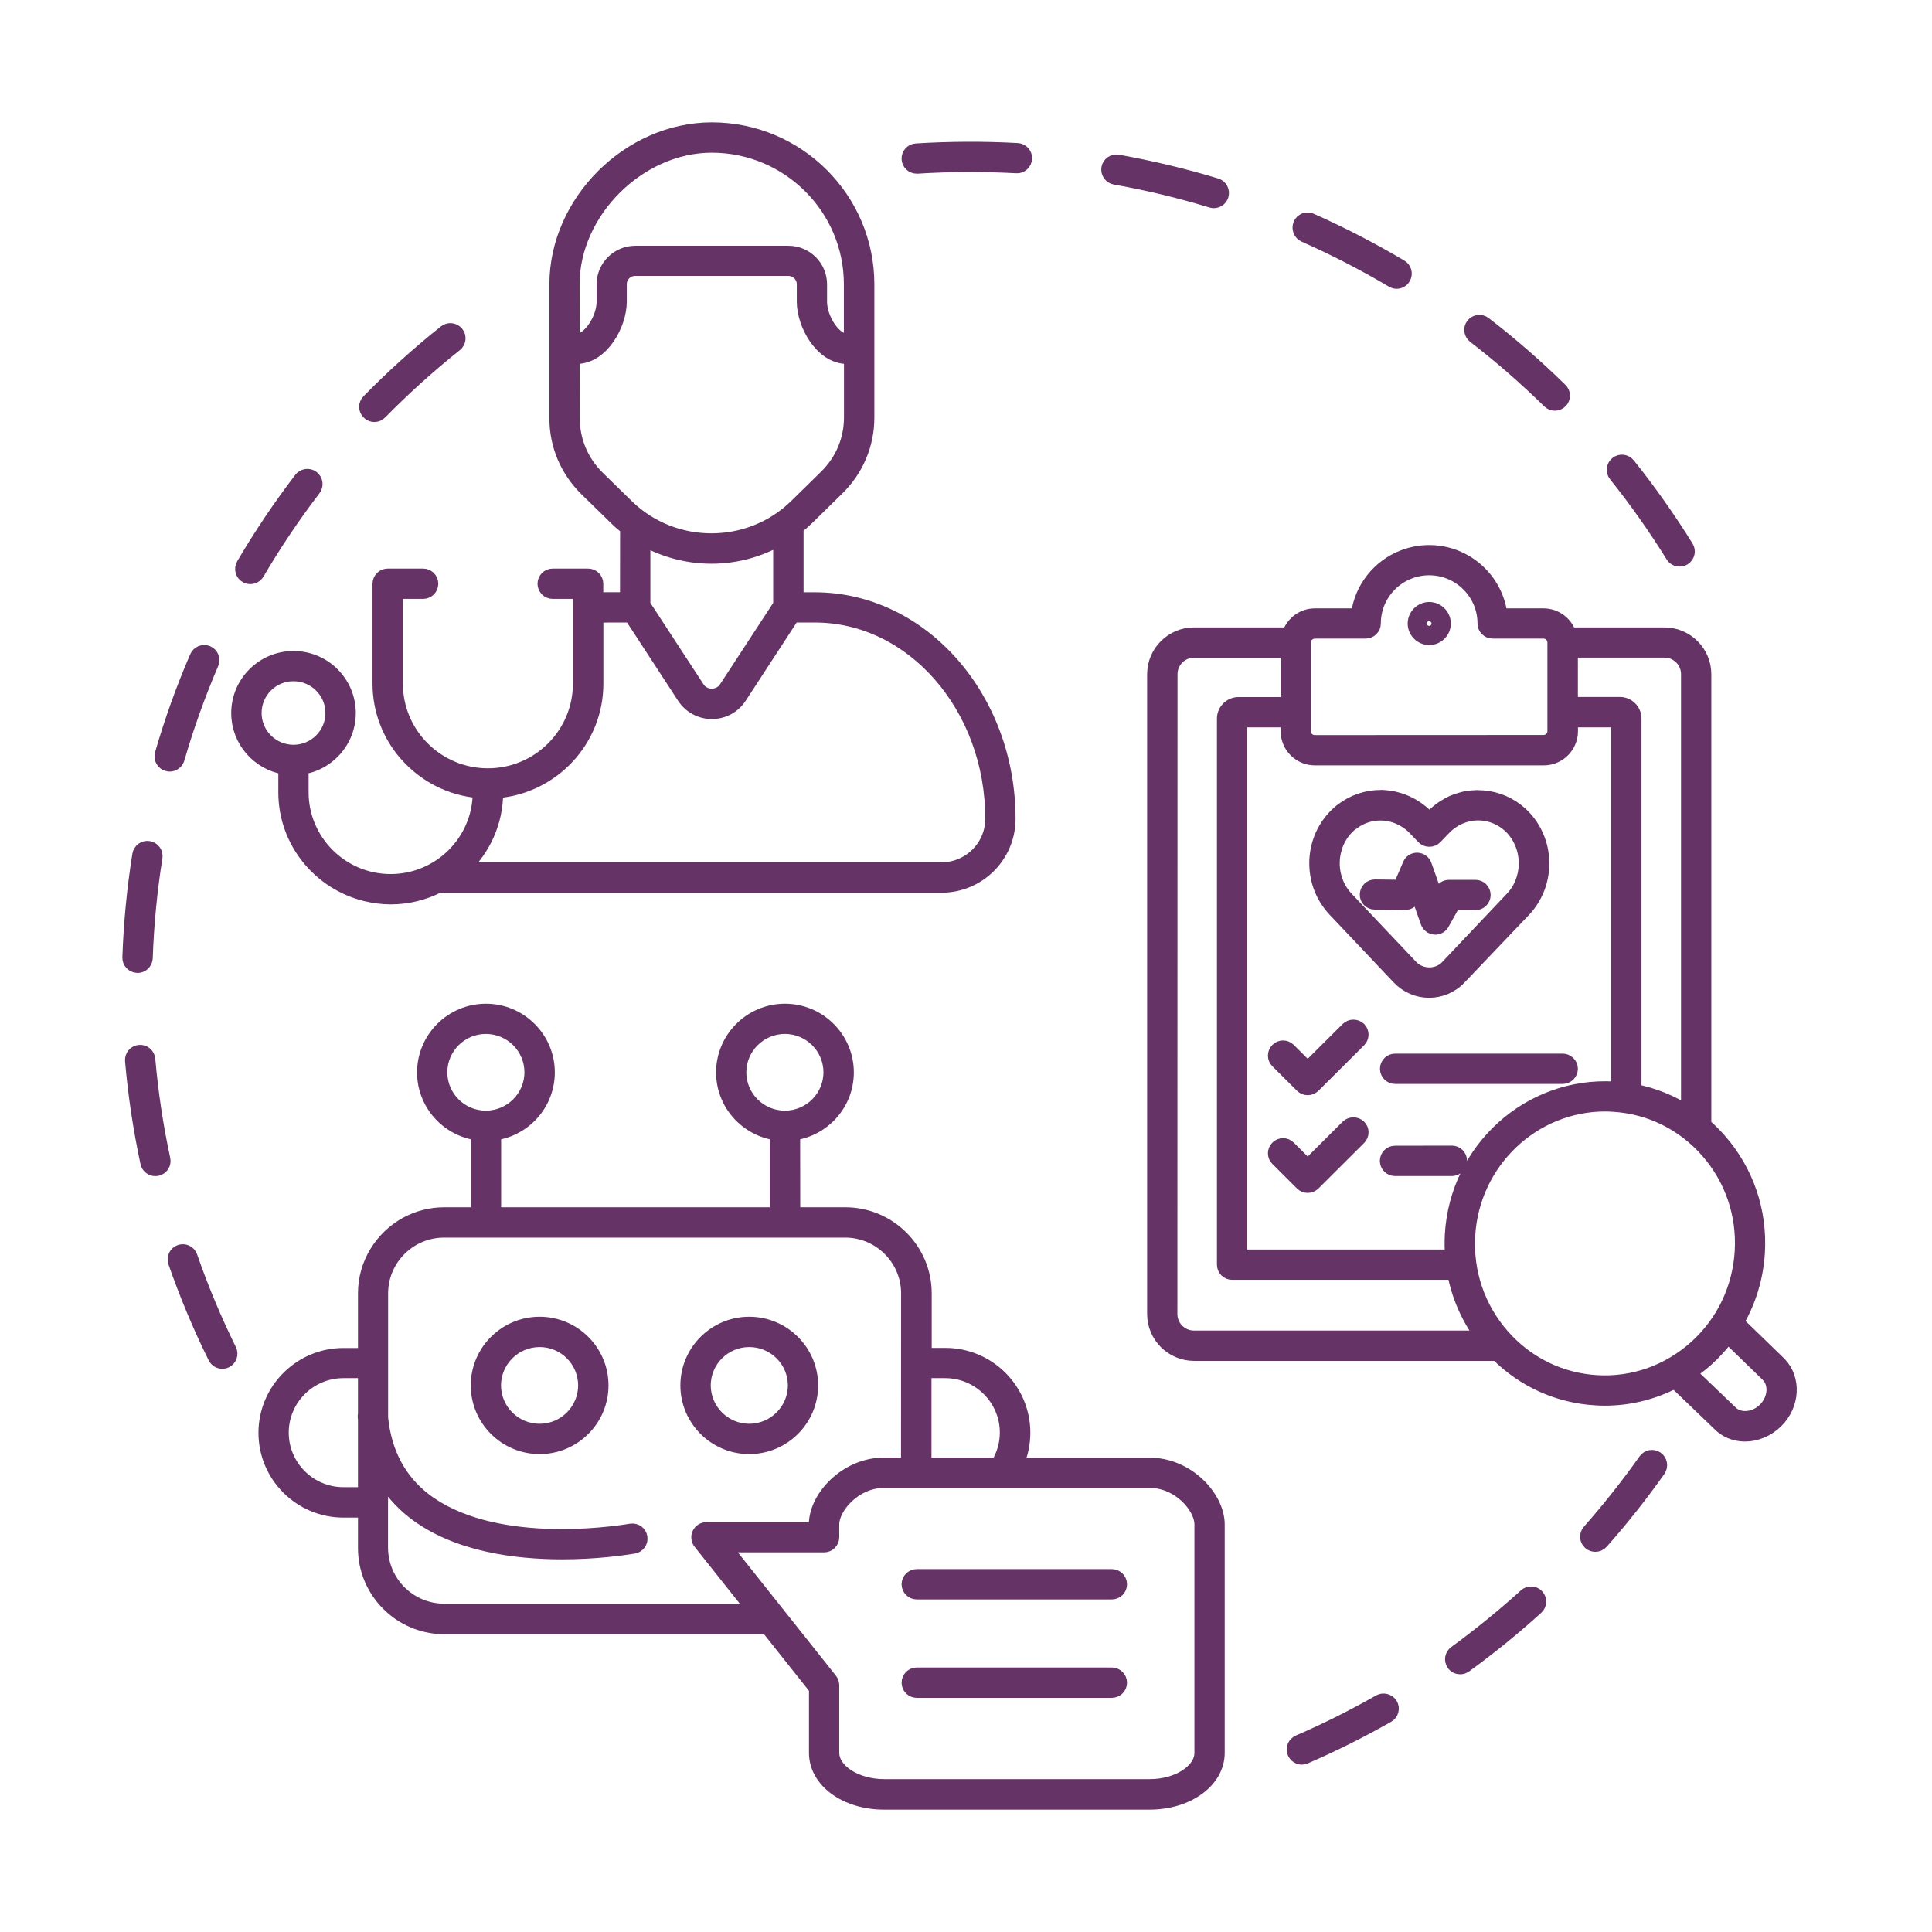 <svg width="150" height="150" viewBox="0 0 150 150" fill="none" xmlns="http://www.w3.org/2000/svg">
<mask id="path-1-outside-1_254_932" maskUnits="userSpaceOnUse" x="9" y="9" width="131" height="132" fill="black">
<rect fill="white" x="9" y="9" width="131" height="132"/>
<path d="M13.176 59.405C13.115 59.405 13.046 59.397 12.985 59.374C12.627 59.275 12.42 58.895 12.52 58.537C13.26 55.981 14.169 53.439 15.23 50.989C15.375 50.647 15.779 50.487 16.123 50.632C16.466 50.776 16.627 51.179 16.482 51.514C15.451 53.919 14.558 56.399 13.833 58.91C13.741 59.215 13.466 59.405 13.176 59.405ZM10.68 75.041C11.039 75.041 11.344 74.752 11.359 74.387C11.451 71.769 11.703 69.144 12.115 66.572C12.176 66.2 11.917 65.857 11.55 65.796C11.176 65.735 10.833 65.994 10.772 66.359C10.352 68.984 10.092 71.67 10.001 74.334C9.985 74.707 10.275 75.018 10.657 75.034C10.665 75.041 10.672 75.041 10.68 75.041ZM14.833 97.557C14.711 97.199 14.321 97.017 13.97 97.138C13.619 97.26 13.428 97.648 13.55 97.998C14.428 100.517 15.466 103.005 16.65 105.394C16.764 105.63 17.008 105.775 17.26 105.775C17.36 105.775 17.466 105.752 17.558 105.706C17.894 105.539 18.031 105.136 17.863 104.801C16.711 102.465 15.688 100.022 14.833 97.557ZM11.558 82.24C11.527 81.867 11.191 81.593 10.825 81.624C10.451 81.654 10.176 81.981 10.207 82.354C10.436 85.01 10.84 87.68 11.398 90.283C11.466 90.602 11.749 90.815 12.062 90.815C12.107 90.815 12.153 90.808 12.207 90.8C12.573 90.724 12.81 90.359 12.726 89.993C12.176 87.452 11.787 84.842 11.558 82.24ZM29.07 32.265C29.245 32.265 29.421 32.196 29.551 32.059C31.383 30.195 33.345 28.422 35.391 26.794C35.681 26.558 35.734 26.139 35.498 25.843C35.261 25.553 34.841 25.5 34.544 25.736C32.459 27.395 30.452 29.206 28.581 31.116C28.314 31.382 28.322 31.816 28.589 32.067C28.726 32.204 28.894 32.265 29.07 32.265ZM19.092 44.759C19.199 44.819 19.314 44.85 19.436 44.85C19.672 44.85 19.894 44.728 20.024 44.515C21.344 42.263 22.818 40.072 24.406 37.994C24.635 37.697 24.573 37.271 24.276 37.043C23.978 36.815 23.551 36.876 23.322 37.172C21.703 39.288 20.192 41.532 18.848 43.83C18.657 44.165 18.772 44.576 19.092 44.759ZM128.647 113.194C128.342 112.981 127.922 113.05 127.701 113.362C126.357 115.264 124.891 117.113 123.349 118.863C123.097 119.145 123.128 119.571 123.41 119.814C123.54 119.928 123.7 119.982 123.861 119.982C124.051 119.982 124.235 119.905 124.372 119.753C125.952 117.973 127.449 116.078 128.815 114.145C129.029 113.833 128.953 113.407 128.647 113.194ZM107.082 132.072C105.051 133.229 102.944 134.286 100.807 135.207C100.463 135.359 100.303 135.755 100.456 136.097C100.57 136.349 100.814 136.508 101.082 136.508C101.173 136.508 101.265 136.486 101.349 136.447C103.532 135.504 105.693 134.423 107.761 133.244C108.089 133.062 108.204 132.643 108.013 132.316C107.815 132.004 107.402 131.89 107.082 132.072ZM118.418 123.847C116.685 125.414 114.853 126.906 112.975 128.275C112.67 128.496 112.601 128.914 112.822 129.219C112.952 129.401 113.166 129.493 113.372 129.493C113.509 129.493 113.647 129.447 113.769 129.363C115.693 127.963 117.563 126.449 119.327 124.844C119.601 124.592 119.624 124.166 119.372 123.892C119.128 123.619 118.693 123.596 118.418 123.847ZM101.257 18.302C103.593 19.336 105.891 20.523 108.09 21.825C108.196 21.886 108.319 21.924 108.433 21.924C108.662 21.924 108.891 21.809 109.013 21.589C109.204 21.269 109.105 20.851 108.777 20.66C106.532 19.329 104.181 18.111 101.799 17.054C101.456 16.901 101.059 17.054 100.906 17.396C100.761 17.754 100.914 18.149 101.257 18.302ZM129.823 43.169C129.953 43.382 130.174 43.488 130.403 43.488C130.525 43.488 130.647 43.458 130.762 43.389C131.082 43.191 131.182 42.773 130.983 42.461C129.609 40.247 128.09 38.093 126.456 36.054C126.22 35.765 125.8 35.712 125.502 35.947C125.212 36.183 125.159 36.602 125.395 36.899C126.991 38.892 128.479 41 129.823 43.169ZM86.561 13.835C89.08 14.276 91.599 14.885 94.042 15.631C94.103 15.654 94.172 15.661 94.241 15.661C94.531 15.661 94.798 15.471 94.889 15.182C94.996 14.824 94.798 14.444 94.439 14.337C91.943 13.576 89.37 12.968 86.797 12.504C86.431 12.443 86.072 12.686 86.011 13.051C85.95 13.417 86.195 13.767 86.561 13.835ZM71.179 12.983H71.225C73.767 12.823 76.37 12.816 78.919 12.952C79.286 12.983 79.614 12.686 79.629 12.313C79.652 11.94 79.362 11.621 78.988 11.606C76.385 11.461 73.728 11.476 71.133 11.636C70.759 11.659 70.477 11.979 70.499 12.351C70.522 12.709 70.82 12.983 71.179 12.983ZM114.448 26.146C116.471 27.706 118.418 29.403 120.242 31.191C120.372 31.32 120.548 31.389 120.716 31.389C120.891 31.389 121.067 31.32 121.197 31.191C121.464 30.925 121.456 30.491 121.189 30.24C119.326 28.414 117.341 26.679 115.273 25.089C114.975 24.86 114.548 24.914 114.319 25.21C114.097 25.492 114.151 25.918 114.448 26.146ZM53.324 107.563C53.324 104.9 55.5 102.731 58.172 102.731C60.844 102.731 63.02 104.9 63.02 107.563C63.02 110.226 60.844 112.395 58.172 112.395C55.5 112.395 53.324 110.226 53.324 107.563ZM54.683 107.563C54.683 109.48 56.248 111.04 58.172 111.04C60.096 111.04 61.668 109.48 61.668 107.563C61.668 105.645 60.103 104.086 58.172 104.086C56.248 104.086 54.683 105.645 54.683 107.563ZM37.049 107.563C37.049 104.9 39.225 102.731 41.897 102.731C44.569 102.731 46.744 104.9 46.744 107.563C46.744 110.226 44.569 112.395 41.897 112.395C39.225 112.395 37.049 110.226 37.049 107.563ZM41.897 104.086C39.973 104.086 38.4 105.645 38.4 107.563C38.4 109.48 39.965 111.04 41.897 111.04C43.82 111.04 45.385 109.48 45.385 107.563C45.385 105.645 43.821 104.086 41.897 104.086ZM94.586 118.352V136.097C94.586 138.28 92.242 140 89.257 140H68.638C65.645 140 63.309 138.288 63.309 136.097V131.098L59.561 126.38H34.499C31.079 126.38 28.293 123.603 28.293 120.194V117.325H26.667C23.3 117.325 20.567 114.593 20.567 111.245C20.567 107.89 23.308 105.158 26.667 105.158H28.293V100.418C28.293 98.082 29.606 96.043 31.53 94.985C32.415 94.506 33.423 94.232 34.492 94.232H37.049V88.038C34.698 87.703 32.881 85.694 32.881 83.26C32.881 80.596 35.056 78.428 37.728 78.428C40.4 78.428 42.576 80.596 42.576 83.26C42.576 85.694 40.759 87.711 38.408 88.038V94.232H60.264V88.038C57.913 87.703 56.096 85.694 56.096 83.26C56.096 80.596 58.272 78.428 60.944 78.428C63.616 78.428 65.792 80.596 65.792 83.26C65.792 85.694 63.975 87.711 61.623 88.038L61.631 94.232H65.631C69.051 94.232 71.838 97.009 71.838 100.418V105.151H73.395C76.762 105.151 79.495 107.882 79.495 111.238C79.495 112.105 79.311 112.927 78.983 113.673H89.258C92.213 113.665 94.586 116.23 94.586 118.352ZM93.235 136.089V118.345C93.235 117.036 91.532 115.02 89.257 115.02H68.638C66.37 115.02 64.66 117.044 64.66 118.345V119.349C64.66 119.722 64.355 120.026 63.981 120.026H56.255L64.516 130.42C64.607 130.542 64.66 130.686 64.66 130.839V136.081C64.66 137.466 66.485 138.63 68.638 138.63H89.257C91.41 138.638 93.235 137.474 93.235 136.089ZM34.491 125.01H58.476L54.316 119.775C54.155 119.57 54.125 119.296 54.239 119.06C54.354 118.824 54.59 118.68 54.85 118.68H63.3V118.345C63.3 116.23 65.682 113.665 68.629 113.665H70.454L70.461 100.418C70.461 97.755 68.285 95.586 65.614 95.586H34.482C31.81 95.586 29.634 97.755 29.634 100.418V110.081C29.902 112.752 31.016 114.875 32.955 116.382C38.093 120.354 47.215 119.083 48.986 118.794C49.36 118.733 49.704 118.976 49.765 119.349C49.826 119.722 49.574 120.065 49.208 120.125C48.421 120.255 46.284 120.567 43.65 120.567C39.986 120.567 35.367 119.966 32.115 117.447C31.077 116.64 30.253 115.682 29.627 114.586V120.178C29.642 122.849 31.819 125.01 34.491 125.01ZM26.666 115.963H28.292V110.158C28.285 110.112 28.277 110.059 28.27 110.013C28.262 109.937 28.277 109.868 28.292 109.8V106.498H26.666C24.048 106.498 21.918 108.62 21.918 111.23C21.918 113.84 24.048 115.963 26.666 115.963ZM73.377 106.498H71.82V113.665H77.439C77.866 112.958 78.126 112.121 78.126 111.23C78.126 108.621 75.996 106.498 73.377 106.498ZM60.942 79.774C59.018 79.774 57.445 81.334 57.445 83.252C57.445 85.169 59.01 86.729 60.942 86.729C62.866 86.729 64.431 85.169 64.431 83.252C64.431 81.334 62.866 79.774 60.942 79.774ZM34.231 83.252C34.231 85.169 35.796 86.729 37.719 86.729C39.643 86.729 41.216 85.169 41.216 83.252C41.216 81.334 39.651 79.774 37.719 79.774C35.803 79.774 34.231 81.334 34.231 83.252ZM86.324 122.325H71.178C70.804 122.325 70.499 122.629 70.499 123.002C70.499 123.375 70.804 123.679 71.178 123.679H86.324C86.698 123.679 87.003 123.375 87.003 123.002C87.003 122.629 86.69 122.325 86.324 122.325ZM86.324 129.964H71.178C70.804 129.964 70.499 130.269 70.499 130.641C70.499 131.014 70.804 131.319 71.178 131.319H86.324C86.698 131.319 87.003 131.014 87.003 130.641C87.003 130.269 86.69 129.964 86.324 129.964ZM30.338 69.716C29.666 69.716 29.01 69.624 28.376 69.472C24.788 68.589 22.109 65.363 22.109 61.521V59.634C20.04 59.306 18.452 57.519 18.452 55.365C18.452 52.976 20.399 51.043 22.788 51.043C25.185 51.043 27.124 52.983 27.124 55.365C27.124 56.826 26.391 58.12 25.269 58.903C24.742 59.276 24.124 59.527 23.46 59.626V61.513C23.46 65.287 26.544 68.361 30.33 68.361C34.117 68.361 37.201 65.287 37.201 61.513V61.468C34.941 61.285 32.941 60.22 31.529 58.622C31.498 58.591 31.468 58.561 31.437 58.523C30.185 57.054 29.422 55.152 29.422 53.075V45.321C29.422 44.948 29.727 44.644 30.102 44.644H32.85C33.224 44.644 33.529 44.948 33.529 45.321C33.529 45.694 33.224 45.998 32.85 45.998H30.781V53.075C30.781 56.978 33.964 60.151 37.88 60.151C41.797 60.151 44.98 56.978 44.98 53.075V45.998H42.911C42.537 45.998 42.232 45.694 42.232 45.321C42.232 44.948 42.537 44.644 42.911 44.644H45.659C46.033 44.644 46.339 44.948 46.339 45.321V46.508C46.644 46.485 46.949 46.478 47.262 46.478H48.636L48.644 41.007C48.339 40.771 48.041 40.512 47.758 40.231L46.522 39.021L45.499 38.024C43.987 36.54 43.155 34.577 43.155 32.485V22.075C43.155 15.646 48.82 10 55.27 10C61.95 10 67.385 15.418 67.385 22.075V32.424C67.385 34.516 66.553 36.487 65.042 37.963L62.713 40.246C62.446 40.505 62.179 40.74 61.889 40.969V46.485H63.263C71.584 46.485 78.348 54.148 78.348 63.575C78.348 66.466 75.996 68.81 73.096 68.81H34.078C32.964 69.381 31.689 69.716 30.338 69.716ZM35.995 67.448H73.102C75.255 67.448 76.996 65.706 76.996 63.567C76.996 54.893 70.835 47.832 63.27 47.832H61.583L57.476 54.132C56.987 54.886 56.163 55.327 55.27 55.327C54.376 55.327 53.552 54.878 53.063 54.132L48.956 47.832H47.269C46.964 47.832 46.651 47.847 46.346 47.87V53.082C46.346 57.495 42.918 61.125 38.566 61.475V61.521C38.566 63.849 37.575 65.957 35.995 67.448ZM44.514 26.413H44.751C45.774 26.413 46.819 24.686 46.819 23.446V22.076C46.819 20.699 47.942 19.581 49.323 19.581H61.209C62.591 19.581 63.713 20.699 63.713 22.076V23.446C63.713 24.686 64.751 26.413 65.782 26.413H66.018V22.076C66.018 16.164 61.194 11.355 55.262 11.355C49.629 11.355 44.498 16.461 44.498 22.076L44.514 26.413ZM44.514 32.486C44.514 34.213 45.201 35.834 46.445 37.059L48.705 39.265C52.308 42.788 58.163 42.788 61.767 39.265L64.095 36.982C65.347 35.757 66.026 34.137 66.026 32.409V27.76H65.79C63.736 27.76 62.362 25.158 62.362 23.438V22.069C62.362 21.437 61.843 20.92 61.209 20.92H49.316C48.682 20.92 48.163 21.437 48.163 22.069V23.438C48.163 25.158 46.797 27.76 44.735 27.76H44.499L44.514 32.486ZM49.995 41.905V46.958L54.194 53.388C54.43 53.76 54.827 53.966 55.263 53.966C55.705 53.966 56.095 53.753 56.331 53.388L60.53 46.958V41.867C58.896 42.796 57.064 43.267 55.232 43.267C53.423 43.267 51.614 42.803 49.995 41.905ZM19.811 55.358C19.811 56.994 21.147 58.325 22.788 58.325C24.43 58.325 25.766 56.994 25.766 55.358C25.766 53.722 24.43 52.391 22.788 52.391C21.147 52.383 19.811 53.722 19.811 55.358ZM102.516 68.971C102.081 67.852 102.035 66.604 102.387 65.448C102.623 64.664 103.051 63.941 103.616 63.355C103.791 63.172 103.974 63.005 104.181 62.853C105.036 62.199 106.097 61.833 107.181 61.833C107.211 61.826 107.234 61.826 107.265 61.826C107.295 61.826 107.333 61.833 107.364 61.833C107.471 61.841 107.555 61.841 107.639 61.856C107.707 61.864 107.776 61.871 107.845 61.879C107.929 61.886 108.013 61.902 108.097 61.917C108.165 61.932 108.234 61.947 108.295 61.963C108.379 61.985 108.463 62.008 108.547 62.031C108.608 62.054 108.677 62.069 108.746 62.092C108.83 62.122 108.914 62.153 108.998 62.183C109.074 62.214 109.127 62.236 109.181 62.259C109.265 62.297 109.349 62.336 109.433 62.381L109.479 62.404C109.524 62.427 109.57 62.45 109.608 62.472C109.7 62.518 109.776 62.571 109.86 62.625C109.937 62.67 109.975 62.701 110.013 62.724C110.105 62.784 110.196 62.853 110.28 62.921C110.341 62.967 110.372 62.99 110.402 63.013C110.532 63.119 110.647 63.233 110.761 63.355L110.975 63.576L111.166 63.378C111.303 63.233 111.425 63.119 111.555 63.02C111.585 62.998 111.616 62.975 111.647 62.944C111.761 62.853 111.845 62.784 111.937 62.724C111.975 62.701 112.013 62.678 112.051 62.647L112.089 62.625C112.181 62.564 112.257 62.518 112.341 62.472C112.387 62.45 112.433 62.427 112.479 62.396C112.593 62.336 112.677 62.297 112.761 62.252C112.815 62.229 112.868 62.206 112.921 62.191C113.028 62.145 113.112 62.115 113.196 62.092C113.257 62.069 113.326 62.054 113.395 62.031C113.479 62.008 113.563 61.986 113.647 61.963C113.708 61.947 113.776 61.932 113.845 61.925C113.937 61.909 114.013 61.894 114.105 61.886C114.173 61.879 114.242 61.864 114.303 61.864C114.387 61.856 114.471 61.849 114.555 61.849C114.616 61.841 114.654 61.841 114.692 61.841C114.715 61.841 114.738 61.841 114.769 61.849C115.845 61.849 116.914 62.214 117.761 62.868C117.96 63.02 118.151 63.188 118.326 63.37C118.891 63.956 119.311 64.679 119.555 65.463C119.906 66.612 119.861 67.867 119.425 68.986C119.173 69.625 118.807 70.211 118.334 70.705L113.341 75.94C113.028 76.275 112.654 76.526 112.234 76.709C111.83 76.876 111.402 76.968 110.967 76.968C110.059 76.968 109.211 76.602 108.585 75.948L103.608 70.69C103.134 70.188 102.768 69.617 102.516 68.971ZM104.593 64.299C104.173 64.74 103.868 65.25 103.692 65.851C103.425 66.711 103.463 67.654 103.791 68.484C103.974 68.963 104.249 69.389 104.6 69.754L109.578 75.012C110.12 75.59 110.99 75.765 111.715 75.461C111.96 75.362 112.181 75.21 112.357 75.012L117.334 69.754C117.693 69.382 117.96 68.963 118.143 68.484C118.471 67.647 118.502 66.711 118.242 65.851C118.059 65.265 117.761 64.74 117.342 64.299C117.212 64.169 117.074 64.04 116.929 63.933C116.296 63.446 115.494 63.18 114.7 63.195H114.654L114.609 63.203C114.548 63.211 114.486 63.211 114.425 63.211C114.38 63.218 114.326 63.218 114.28 63.233C114.219 63.241 114.151 63.256 114.097 63.264C114.051 63.271 114.006 63.287 113.952 63.294C113.891 63.309 113.83 63.325 113.769 63.34C113.723 63.355 113.67 63.37 113.624 63.386C113.563 63.408 113.509 63.431 113.441 63.454C113.38 63.477 113.341 63.492 113.311 63.507C113.25 63.538 113.189 63.568 113.128 63.599L113.082 63.621L112.998 63.667C112.937 63.697 112.883 63.736 112.83 63.774L112.708 63.85C112.639 63.895 112.578 63.949 112.517 63.994L112.463 64.04C112.334 64.139 112.25 64.222 112.166 64.314L111.463 65.044C111.212 65.311 110.738 65.311 110.486 65.044L109.807 64.337C109.7 64.222 109.608 64.139 109.517 64.063L109.425 63.994C109.364 63.941 109.295 63.895 109.234 63.85L109.12 63.781C109.059 63.743 108.998 63.705 108.937 63.667L108.807 63.606C108.746 63.576 108.692 63.545 108.624 63.515C108.593 63.5 108.555 63.484 108.524 63.469C108.433 63.439 108.379 63.408 108.311 63.393C108.265 63.378 108.219 63.363 108.173 63.347C108.112 63.325 108.051 63.317 107.99 63.302C107.944 63.294 107.891 63.279 107.845 63.271C107.784 63.264 107.723 63.249 107.662 63.241C107.616 63.233 107.563 63.226 107.517 63.218C107.456 63.211 107.395 63.211 107.334 63.211L107.288 63.203H107.242H107.188C106.395 63.203 105.646 63.454 105.013 63.941C104.86 64.04 104.715 64.169 104.593 64.299ZM106.73 70.12L109.097 70.15H109.104C109.372 70.15 109.624 69.99 109.73 69.739L109.952 69.229L110.791 71.611C110.883 71.862 111.112 72.037 111.372 72.06C111.395 72.06 111.41 72.067 111.433 72.067C111.677 72.067 111.906 71.938 112.021 71.725L112.891 70.165H114.555C114.929 70.165 115.234 69.861 115.234 69.488C115.234 69.115 114.929 68.811 114.555 68.811H112.501C112.257 68.811 112.028 68.94 111.914 69.153L111.578 69.754L110.662 67.16C110.57 66.894 110.326 66.719 110.043 66.703C109.753 66.696 109.509 66.855 109.402 67.114L108.677 68.803L106.761 68.781H106.753C106.379 68.781 106.081 69.077 106.074 69.45C106.058 69.808 106.356 70.12 106.73 70.12ZM109.792 48.41C109.792 47.771 110.318 47.238 110.967 47.238C111.608 47.238 112.143 47.763 112.143 48.41C112.143 49.049 111.616 49.582 110.967 49.582C110.311 49.574 109.792 49.049 109.792 48.41ZM110.776 48.41C110.776 48.509 110.86 48.593 110.96 48.593C111.059 48.593 111.143 48.509 111.143 48.41C111.143 48.311 111.059 48.228 110.96 48.228C110.86 48.22 110.776 48.304 110.776 48.41ZM104.593 79.859L101.532 82.91L100.096 81.48C99.829 81.213 99.402 81.213 99.142 81.48C98.875 81.746 98.875 82.172 99.142 82.431L101.051 84.333C101.18 84.463 101.356 84.531 101.532 84.531C101.7 84.531 101.875 84.463 102.013 84.333L105.555 80.803C105.822 80.536 105.822 80.11 105.555 79.851C105.287 79.6 104.86 79.6 104.593 79.859ZM104.593 87.445L101.532 90.496L100.096 89.066C99.829 88.8 99.402 88.8 99.142 89.066C98.875 89.332 98.875 89.758 99.142 90.017L101.051 91.919C101.18 92.049 101.356 92.117 101.532 92.117C101.7 92.117 101.875 92.049 102.013 91.919L105.555 88.389C105.822 88.122 105.822 87.696 105.555 87.438C105.287 87.186 104.86 87.186 104.593 87.445ZM121.326 82.302H108.318C107.944 82.302 107.639 82.606 107.639 82.979C107.639 83.352 107.944 83.656 108.318 83.656H121.326C121.7 83.656 122.006 83.352 122.006 82.979C122.006 82.606 121.693 82.302 121.326 82.302ZM113.402 90.124C113.402 89.751 113.097 89.446 112.723 89.446L108.31 89.454C107.936 89.454 107.631 89.758 107.631 90.131C107.631 90.504 107.936 90.808 108.31 90.808H112.73C113.105 90.801 113.402 90.504 113.402 90.124ZM138.19 105.844C139.366 107.061 139.244 109.093 137.938 110.379C137.267 111.041 136.373 111.421 135.488 111.421C134.686 111.421 133.946 111.117 133.419 110.561L130.03 107.305C128.358 108.172 126.51 108.636 124.602 108.636C124.365 108.636 124.136 108.629 123.9 108.613C120.976 108.446 118.274 107.221 116.212 105.159H92.708C90.975 105.159 89.563 103.751 89.563 102.024V52.345C89.563 50.617 90.975 49.21 92.708 49.21H100.044C100.334 48.357 101.136 47.733 102.083 47.733H105.388C105.64 45.656 107.037 43.929 108.93 43.199C109.564 42.955 110.243 42.818 110.961 42.818C113.824 42.818 116.198 44.971 116.534 47.733H119.839C120.794 47.733 121.595 48.357 121.878 49.21H129.221C130.954 49.21 132.367 50.617 132.367 52.345V87.331C132.779 87.689 133.176 88.084 133.542 88.503C135.657 90.915 136.718 94.019 136.527 97.238C136.412 99.178 135.848 101.027 134.901 102.655L138.19 105.844ZM136.984 109.42C137.763 108.644 137.877 107.464 137.228 106.795L134.152 103.812C133.679 104.444 133.144 105.037 132.541 105.577C132.129 105.95 131.686 106.285 131.228 106.589L134.381 109.61C135.038 110.287 136.228 110.166 136.984 109.42ZM131.633 104.565C133.755 102.655 135.007 100.03 135.182 97.162C135.35 94.293 134.411 91.539 132.526 89.393C130.648 87.255 128.06 85.984 125.243 85.817C125.037 85.809 124.831 85.794 124.625 85.794C119.059 85.794 114.372 90.215 114.036 95.921C113.868 98.79 114.807 101.544 116.693 103.69C118.571 105.828 121.159 107.099 123.976 107.266C126.8 107.434 129.51 106.468 131.633 104.565ZM90.913 102.024C90.913 103.005 91.715 103.804 92.7 103.804H115.037C113.946 102.336 113.205 100.647 112.869 98.866H95.662C95.288 98.866 94.983 98.562 94.983 98.189V55.791C94.983 55.152 95.51 54.619 96.158 54.619H99.922V50.563H92.708C91.723 50.563 90.922 51.362 90.922 52.344L90.913 102.024ZM101.273 49.886V56.773C101.273 57.214 101.631 57.572 102.074 57.572L119.838 57.564C120.281 57.564 120.64 57.206 120.64 56.765V49.879C120.64 49.437 120.281 49.08 119.838 49.08H115.892C115.517 49.08 115.212 48.775 115.212 48.403C115.212 46.067 113.304 44.164 110.96 44.164C108.616 44.164 106.708 46.066 106.708 48.403C106.708 48.775 106.403 49.08 106.028 49.08H102.082C101.639 49.087 101.273 49.445 101.273 49.886ZM122.006 50.556V54.611H125.769C126.41 54.611 126.945 55.136 126.945 55.783V84.667C128.403 84.956 129.777 85.511 131.014 86.31V52.337C131.014 51.355 130.212 50.556 129.227 50.556L122.006 50.556ZM112.677 95.845C113.066 89.187 118.723 84.081 125.319 84.469C125.41 84.477 125.494 84.484 125.586 84.492V55.973H122.013V56.772C122.013 57.959 121.044 58.925 119.853 58.925H102.089C100.898 58.925 99.929 57.959 99.929 56.772V55.973H96.341V97.51H112.693C112.654 96.954 112.647 96.4 112.677 95.845Z"/>
</mask>
<path d="M13.176 59.405C13.115 59.405 13.046 59.397 12.985 59.374C12.627 59.275 12.42 58.895 12.52 58.537C13.26 55.981 14.169 53.439 15.23 50.989C15.375 50.647 15.779 50.487 16.123 50.632C16.466 50.776 16.627 51.179 16.482 51.514C15.451 53.919 14.558 56.399 13.833 58.91C13.741 59.215 13.466 59.405 13.176 59.405ZM10.68 75.041C11.039 75.041 11.344 74.752 11.359 74.387C11.451 71.769 11.703 69.144 12.115 66.572C12.176 66.2 11.917 65.857 11.55 65.796C11.176 65.735 10.833 65.994 10.772 66.359C10.352 68.984 10.092 71.67 10.001 74.334C9.985 74.707 10.275 75.018 10.657 75.034C10.665 75.041 10.672 75.041 10.68 75.041ZM14.833 97.557C14.711 97.199 14.321 97.017 13.97 97.138C13.619 97.26 13.428 97.648 13.55 97.998C14.428 100.517 15.466 103.005 16.65 105.394C16.764 105.63 17.008 105.775 17.26 105.775C17.36 105.775 17.466 105.752 17.558 105.706C17.894 105.539 18.031 105.136 17.863 104.801C16.711 102.465 15.688 100.022 14.833 97.557ZM11.558 82.24C11.527 81.867 11.191 81.593 10.825 81.624C10.451 81.654 10.176 81.981 10.207 82.354C10.436 85.01 10.84 87.68 11.398 90.283C11.466 90.602 11.749 90.815 12.062 90.815C12.107 90.815 12.153 90.808 12.207 90.8C12.573 90.724 12.81 90.359 12.726 89.993C12.176 87.452 11.787 84.842 11.558 82.24ZM29.07 32.265C29.245 32.265 29.421 32.196 29.551 32.059C31.383 30.195 33.345 28.422 35.391 26.794C35.681 26.558 35.734 26.139 35.498 25.843C35.261 25.553 34.841 25.5 34.544 25.736C32.459 27.395 30.452 29.206 28.581 31.116C28.314 31.382 28.322 31.816 28.589 32.067C28.726 32.204 28.894 32.265 29.07 32.265ZM19.092 44.759C19.199 44.819 19.314 44.85 19.436 44.85C19.672 44.85 19.894 44.728 20.024 44.515C21.344 42.263 22.818 40.072 24.406 37.994C24.635 37.697 24.573 37.271 24.276 37.043C23.978 36.815 23.551 36.876 23.322 37.172C21.703 39.288 20.192 41.532 18.848 43.83C18.657 44.165 18.772 44.576 19.092 44.759ZM128.647 113.194C128.342 112.981 127.922 113.05 127.701 113.362C126.357 115.264 124.891 117.113 123.349 118.863C123.097 119.145 123.128 119.571 123.41 119.814C123.54 119.928 123.7 119.982 123.861 119.982C124.051 119.982 124.235 119.905 124.372 119.753C125.952 117.973 127.449 116.078 128.815 114.145C129.029 113.833 128.953 113.407 128.647 113.194ZM107.082 132.072C105.051 133.229 102.944 134.286 100.807 135.207C100.463 135.359 100.303 135.755 100.456 136.097C100.57 136.349 100.814 136.508 101.082 136.508C101.173 136.508 101.265 136.486 101.349 136.447C103.532 135.504 105.693 134.423 107.761 133.244C108.089 133.062 108.204 132.643 108.013 132.316C107.815 132.004 107.402 131.89 107.082 132.072ZM118.418 123.847C116.685 125.414 114.853 126.906 112.975 128.275C112.67 128.496 112.601 128.914 112.822 129.219C112.952 129.401 113.166 129.493 113.372 129.493C113.509 129.493 113.647 129.447 113.769 129.363C115.693 127.963 117.563 126.449 119.327 124.844C119.601 124.592 119.624 124.166 119.372 123.892C119.128 123.619 118.693 123.596 118.418 123.847ZM101.257 18.302C103.593 19.336 105.891 20.523 108.09 21.825C108.196 21.886 108.319 21.924 108.433 21.924C108.662 21.924 108.891 21.809 109.013 21.589C109.204 21.269 109.105 20.851 108.777 20.66C106.532 19.329 104.181 18.111 101.799 17.054C101.456 16.901 101.059 17.054 100.906 17.396C100.761 17.754 100.914 18.149 101.257 18.302ZM129.823 43.169C129.953 43.382 130.174 43.488 130.403 43.488C130.525 43.488 130.647 43.458 130.762 43.389C131.082 43.191 131.182 42.773 130.983 42.461C129.609 40.247 128.09 38.093 126.456 36.054C126.22 35.765 125.8 35.712 125.502 35.947C125.212 36.183 125.159 36.602 125.395 36.899C126.991 38.892 128.479 41 129.823 43.169ZM86.561 13.835C89.08 14.276 91.599 14.885 94.042 15.631C94.103 15.654 94.172 15.661 94.241 15.661C94.531 15.661 94.798 15.471 94.889 15.182C94.996 14.824 94.798 14.444 94.439 14.337C91.943 13.576 89.37 12.968 86.797 12.504C86.431 12.443 86.072 12.686 86.011 13.051C85.95 13.417 86.195 13.767 86.561 13.835ZM71.179 12.983H71.225C73.767 12.823 76.37 12.816 78.919 12.952C79.286 12.983 79.614 12.686 79.629 12.313C79.652 11.94 79.362 11.621 78.988 11.606C76.385 11.461 73.728 11.476 71.133 11.636C70.759 11.659 70.477 11.979 70.499 12.351C70.522 12.709 70.82 12.983 71.179 12.983ZM114.448 26.146C116.471 27.706 118.418 29.403 120.242 31.191C120.372 31.32 120.548 31.389 120.716 31.389C120.891 31.389 121.067 31.32 121.197 31.191C121.464 30.925 121.456 30.491 121.189 30.24C119.326 28.414 117.341 26.679 115.273 25.089C114.975 24.86 114.548 24.914 114.319 25.21C114.097 25.492 114.151 25.918 114.448 26.146ZM53.324 107.563C53.324 104.9 55.5 102.731 58.172 102.731C60.844 102.731 63.02 104.9 63.02 107.563C63.02 110.226 60.844 112.395 58.172 112.395C55.5 112.395 53.324 110.226 53.324 107.563ZM54.683 107.563C54.683 109.48 56.248 111.04 58.172 111.04C60.096 111.04 61.668 109.48 61.668 107.563C61.668 105.645 60.103 104.086 58.172 104.086C56.248 104.086 54.683 105.645 54.683 107.563ZM37.049 107.563C37.049 104.9 39.225 102.731 41.897 102.731C44.569 102.731 46.744 104.9 46.744 107.563C46.744 110.226 44.569 112.395 41.897 112.395C39.225 112.395 37.049 110.226 37.049 107.563ZM41.897 104.086C39.973 104.086 38.4 105.645 38.4 107.563C38.4 109.48 39.965 111.04 41.897 111.04C43.82 111.04 45.385 109.48 45.385 107.563C45.385 105.645 43.821 104.086 41.897 104.086ZM94.586 118.352V136.097C94.586 138.28 92.242 140 89.257 140H68.638C65.645 140 63.309 138.288 63.309 136.097V131.098L59.561 126.38H34.499C31.079 126.38 28.293 123.603 28.293 120.194V117.325H26.667C23.3 117.325 20.567 114.593 20.567 111.245C20.567 107.89 23.308 105.158 26.667 105.158H28.293V100.418C28.293 98.082 29.606 96.043 31.53 94.985C32.415 94.506 33.423 94.232 34.492 94.232H37.049V88.038C34.698 87.703 32.881 85.694 32.881 83.26C32.881 80.596 35.056 78.428 37.728 78.428C40.4 78.428 42.576 80.596 42.576 83.26C42.576 85.694 40.759 87.711 38.408 88.038V94.232H60.264V88.038C57.913 87.703 56.096 85.694 56.096 83.26C56.096 80.596 58.272 78.428 60.944 78.428C63.616 78.428 65.792 80.596 65.792 83.26C65.792 85.694 63.975 87.711 61.623 88.038L61.631 94.232H65.631C69.051 94.232 71.838 97.009 71.838 100.418V105.151H73.395C76.762 105.151 79.495 107.882 79.495 111.238C79.495 112.105 79.311 112.927 78.983 113.673H89.258C92.213 113.665 94.586 116.23 94.586 118.352ZM93.235 136.089V118.345C93.235 117.036 91.532 115.02 89.257 115.02H68.638C66.37 115.02 64.66 117.044 64.66 118.345V119.349C64.66 119.722 64.355 120.026 63.981 120.026H56.255L64.516 130.42C64.607 130.542 64.66 130.686 64.66 130.839V136.081C64.66 137.466 66.485 138.63 68.638 138.63H89.257C91.41 138.638 93.235 137.474 93.235 136.089ZM34.491 125.01H58.476L54.316 119.775C54.155 119.57 54.125 119.296 54.239 119.06C54.354 118.824 54.59 118.68 54.85 118.68H63.3V118.345C63.3 116.23 65.682 113.665 68.629 113.665H70.454L70.461 100.418C70.461 97.755 68.285 95.586 65.614 95.586H34.482C31.81 95.586 29.634 97.755 29.634 100.418V110.081C29.902 112.752 31.016 114.875 32.955 116.382C38.093 120.354 47.215 119.083 48.986 118.794C49.36 118.733 49.704 118.976 49.765 119.349C49.826 119.722 49.574 120.065 49.208 120.125C48.421 120.255 46.284 120.567 43.65 120.567C39.986 120.567 35.367 119.966 32.115 117.447C31.077 116.64 30.253 115.682 29.627 114.586V120.178C29.642 122.849 31.819 125.01 34.491 125.01ZM26.666 115.963H28.292V110.158C28.285 110.112 28.277 110.059 28.27 110.013C28.262 109.937 28.277 109.868 28.292 109.8V106.498H26.666C24.048 106.498 21.918 108.62 21.918 111.23C21.918 113.84 24.048 115.963 26.666 115.963ZM73.377 106.498H71.82V113.665H77.439C77.866 112.958 78.126 112.121 78.126 111.23C78.126 108.621 75.996 106.498 73.377 106.498ZM60.942 79.774C59.018 79.774 57.445 81.334 57.445 83.252C57.445 85.169 59.01 86.729 60.942 86.729C62.866 86.729 64.431 85.169 64.431 83.252C64.431 81.334 62.866 79.774 60.942 79.774ZM34.231 83.252C34.231 85.169 35.796 86.729 37.719 86.729C39.643 86.729 41.216 85.169 41.216 83.252C41.216 81.334 39.651 79.774 37.719 79.774C35.803 79.774 34.231 81.334 34.231 83.252ZM86.324 122.325H71.178C70.804 122.325 70.499 122.629 70.499 123.002C70.499 123.375 70.804 123.679 71.178 123.679H86.324C86.698 123.679 87.003 123.375 87.003 123.002C87.003 122.629 86.69 122.325 86.324 122.325ZM86.324 129.964H71.178C70.804 129.964 70.499 130.269 70.499 130.641C70.499 131.014 70.804 131.319 71.178 131.319H86.324C86.698 131.319 87.003 131.014 87.003 130.641C87.003 130.269 86.69 129.964 86.324 129.964ZM30.338 69.716C29.666 69.716 29.01 69.624 28.376 69.472C24.788 68.589 22.109 65.363 22.109 61.521V59.634C20.04 59.306 18.452 57.519 18.452 55.365C18.452 52.976 20.399 51.043 22.788 51.043C25.185 51.043 27.124 52.983 27.124 55.365C27.124 56.826 26.391 58.12 25.269 58.903C24.742 59.276 24.124 59.527 23.46 59.626V61.513C23.46 65.287 26.544 68.361 30.33 68.361C34.117 68.361 37.201 65.287 37.201 61.513V61.468C34.941 61.285 32.941 60.22 31.529 58.622C31.498 58.591 31.468 58.561 31.437 58.523C30.185 57.054 29.422 55.152 29.422 53.075V45.321C29.422 44.948 29.727 44.644 30.102 44.644H32.85C33.224 44.644 33.529 44.948 33.529 45.321C33.529 45.694 33.224 45.998 32.85 45.998H30.781V53.075C30.781 56.978 33.964 60.151 37.88 60.151C41.797 60.151 44.98 56.978 44.98 53.075V45.998H42.911C42.537 45.998 42.232 45.694 42.232 45.321C42.232 44.948 42.537 44.644 42.911 44.644H45.659C46.033 44.644 46.339 44.948 46.339 45.321V46.508C46.644 46.485 46.949 46.478 47.262 46.478H48.636L48.644 41.007C48.339 40.771 48.041 40.512 47.758 40.231L46.522 39.021L45.499 38.024C43.987 36.54 43.155 34.577 43.155 32.485V22.075C43.155 15.646 48.82 10 55.27 10C61.95 10 67.385 15.418 67.385 22.075V32.424C67.385 34.516 66.553 36.487 65.042 37.963L62.713 40.246C62.446 40.505 62.179 40.74 61.889 40.969V46.485H63.263C71.584 46.485 78.348 54.148 78.348 63.575C78.348 66.466 75.996 68.81 73.096 68.81H34.078C32.964 69.381 31.689 69.716 30.338 69.716ZM35.995 67.448H73.102C75.255 67.448 76.996 65.706 76.996 63.567C76.996 54.893 70.835 47.832 63.27 47.832H61.583L57.476 54.132C56.987 54.886 56.163 55.327 55.27 55.327C54.376 55.327 53.552 54.878 53.063 54.132L48.956 47.832H47.269C46.964 47.832 46.651 47.847 46.346 47.87V53.082C46.346 57.495 42.918 61.125 38.566 61.475V61.521C38.566 63.849 37.575 65.957 35.995 67.448ZM44.514 26.413H44.751C45.774 26.413 46.819 24.686 46.819 23.446V22.076C46.819 20.699 47.942 19.581 49.323 19.581H61.209C62.591 19.581 63.713 20.699 63.713 22.076V23.446C63.713 24.686 64.751 26.413 65.782 26.413H66.018V22.076C66.018 16.164 61.194 11.355 55.262 11.355C49.629 11.355 44.498 16.461 44.498 22.076L44.514 26.413ZM44.514 32.486C44.514 34.213 45.201 35.834 46.445 37.059L48.705 39.265C52.308 42.788 58.163 42.788 61.767 39.265L64.095 36.982C65.347 35.757 66.026 34.137 66.026 32.409V27.76H65.79C63.736 27.76 62.362 25.158 62.362 23.438V22.069C62.362 21.437 61.843 20.92 61.209 20.92H49.316C48.682 20.92 48.163 21.437 48.163 22.069V23.438C48.163 25.158 46.797 27.76 44.735 27.76H44.499L44.514 32.486ZM49.995 41.905V46.958L54.194 53.388C54.43 53.76 54.827 53.966 55.263 53.966C55.705 53.966 56.095 53.753 56.331 53.388L60.53 46.958V41.867C58.896 42.796 57.064 43.267 55.232 43.267C53.423 43.267 51.614 42.803 49.995 41.905ZM19.811 55.358C19.811 56.994 21.147 58.325 22.788 58.325C24.43 58.325 25.766 56.994 25.766 55.358C25.766 53.722 24.43 52.391 22.788 52.391C21.147 52.383 19.811 53.722 19.811 55.358ZM102.516 68.971C102.081 67.852 102.035 66.604 102.387 65.448C102.623 64.664 103.051 63.941 103.616 63.355C103.791 63.172 103.974 63.005 104.181 62.853C105.036 62.199 106.097 61.833 107.181 61.833C107.211 61.826 107.234 61.826 107.265 61.826C107.295 61.826 107.333 61.833 107.364 61.833C107.471 61.841 107.555 61.841 107.639 61.856C107.707 61.864 107.776 61.871 107.845 61.879C107.929 61.886 108.013 61.902 108.097 61.917C108.165 61.932 108.234 61.947 108.295 61.963C108.379 61.985 108.463 62.008 108.547 62.031C108.608 62.054 108.677 62.069 108.746 62.092C108.83 62.122 108.914 62.153 108.998 62.183C109.074 62.214 109.127 62.236 109.181 62.259C109.265 62.297 109.349 62.336 109.433 62.381L109.479 62.404C109.524 62.427 109.57 62.45 109.608 62.472C109.7 62.518 109.776 62.571 109.86 62.625C109.937 62.67 109.975 62.701 110.013 62.724C110.105 62.784 110.196 62.853 110.28 62.921C110.341 62.967 110.372 62.99 110.402 63.013C110.532 63.119 110.647 63.233 110.761 63.355L110.975 63.576L111.166 63.378C111.303 63.233 111.425 63.119 111.555 63.02C111.585 62.998 111.616 62.975 111.647 62.944C111.761 62.853 111.845 62.784 111.937 62.724C111.975 62.701 112.013 62.678 112.051 62.647L112.089 62.625C112.181 62.564 112.257 62.518 112.341 62.472C112.387 62.45 112.433 62.427 112.479 62.396C112.593 62.336 112.677 62.297 112.761 62.252C112.815 62.229 112.868 62.206 112.921 62.191C113.028 62.145 113.112 62.115 113.196 62.092C113.257 62.069 113.326 62.054 113.395 62.031C113.479 62.008 113.563 61.986 113.647 61.963C113.708 61.947 113.776 61.932 113.845 61.925C113.937 61.909 114.013 61.894 114.105 61.886C114.173 61.879 114.242 61.864 114.303 61.864C114.387 61.856 114.471 61.849 114.555 61.849C114.616 61.841 114.654 61.841 114.692 61.841C114.715 61.841 114.738 61.841 114.769 61.849C115.845 61.849 116.914 62.214 117.761 62.868C117.96 63.02 118.151 63.188 118.326 63.37C118.891 63.956 119.311 64.679 119.555 65.463C119.906 66.612 119.861 67.867 119.425 68.986C119.173 69.625 118.807 70.211 118.334 70.705L113.341 75.94C113.028 76.275 112.654 76.526 112.234 76.709C111.83 76.876 111.402 76.968 110.967 76.968C110.059 76.968 109.211 76.602 108.585 75.948L103.608 70.69C103.134 70.188 102.768 69.617 102.516 68.971ZM104.593 64.299C104.173 64.74 103.868 65.25 103.692 65.851C103.425 66.711 103.463 67.654 103.791 68.484C103.974 68.963 104.249 69.389 104.6 69.754L109.578 75.012C110.12 75.59 110.99 75.765 111.715 75.461C111.96 75.362 112.181 75.21 112.357 75.012L117.334 69.754C117.693 69.382 117.96 68.963 118.143 68.484C118.471 67.647 118.502 66.711 118.242 65.851C118.059 65.265 117.761 64.74 117.342 64.299C117.212 64.169 117.074 64.04 116.929 63.933C116.296 63.446 115.494 63.18 114.7 63.195H114.654L114.609 63.203C114.548 63.211 114.486 63.211 114.425 63.211C114.38 63.218 114.326 63.218 114.28 63.233C114.219 63.241 114.151 63.256 114.097 63.264C114.051 63.271 114.006 63.287 113.952 63.294C113.891 63.309 113.83 63.325 113.769 63.34C113.723 63.355 113.67 63.37 113.624 63.386C113.563 63.408 113.509 63.431 113.441 63.454C113.38 63.477 113.341 63.492 113.311 63.507C113.25 63.538 113.189 63.568 113.128 63.599L113.082 63.621L112.998 63.667C112.937 63.697 112.883 63.736 112.83 63.774L112.708 63.85C112.639 63.895 112.578 63.949 112.517 63.994L112.463 64.04C112.334 64.139 112.25 64.222 112.166 64.314L111.463 65.044C111.212 65.311 110.738 65.311 110.486 65.044L109.807 64.337C109.7 64.222 109.608 64.139 109.517 64.063L109.425 63.994C109.364 63.941 109.295 63.895 109.234 63.85L109.12 63.781C109.059 63.743 108.998 63.705 108.937 63.667L108.807 63.606C108.746 63.576 108.692 63.545 108.624 63.515C108.593 63.5 108.555 63.484 108.524 63.469C108.433 63.439 108.379 63.408 108.311 63.393C108.265 63.378 108.219 63.363 108.173 63.347C108.112 63.325 108.051 63.317 107.99 63.302C107.944 63.294 107.891 63.279 107.845 63.271C107.784 63.264 107.723 63.249 107.662 63.241C107.616 63.233 107.563 63.226 107.517 63.218C107.456 63.211 107.395 63.211 107.334 63.211L107.288 63.203H107.242H107.188C106.395 63.203 105.646 63.454 105.013 63.941C104.86 64.04 104.715 64.169 104.593 64.299ZM106.73 70.12L109.097 70.15H109.104C109.372 70.15 109.624 69.99 109.73 69.739L109.952 69.229L110.791 71.611C110.883 71.862 111.112 72.037 111.372 72.06C111.395 72.06 111.41 72.067 111.433 72.067C111.677 72.067 111.906 71.938 112.021 71.725L112.891 70.165H114.555C114.929 70.165 115.234 69.861 115.234 69.488C115.234 69.115 114.929 68.811 114.555 68.811H112.501C112.257 68.811 112.028 68.94 111.914 69.153L111.578 69.754L110.662 67.16C110.57 66.894 110.326 66.719 110.043 66.703C109.753 66.696 109.509 66.855 109.402 67.114L108.677 68.803L106.761 68.781H106.753C106.379 68.781 106.081 69.077 106.074 69.45C106.058 69.808 106.356 70.12 106.73 70.12ZM109.792 48.41C109.792 47.771 110.318 47.238 110.967 47.238C111.608 47.238 112.143 47.763 112.143 48.41C112.143 49.049 111.616 49.582 110.967 49.582C110.311 49.574 109.792 49.049 109.792 48.41ZM110.776 48.41C110.776 48.509 110.86 48.593 110.96 48.593C111.059 48.593 111.143 48.509 111.143 48.41C111.143 48.311 111.059 48.228 110.96 48.228C110.86 48.22 110.776 48.304 110.776 48.41ZM104.593 79.859L101.532 82.91L100.096 81.48C99.829 81.213 99.402 81.213 99.142 81.48C98.875 81.746 98.875 82.172 99.142 82.431L101.051 84.333C101.18 84.463 101.356 84.531 101.532 84.531C101.7 84.531 101.875 84.463 102.013 84.333L105.555 80.803C105.822 80.536 105.822 80.11 105.555 79.851C105.287 79.6 104.86 79.6 104.593 79.859ZM104.593 87.445L101.532 90.496L100.096 89.066C99.829 88.8 99.402 88.8 99.142 89.066C98.875 89.332 98.875 89.758 99.142 90.017L101.051 91.919C101.18 92.049 101.356 92.117 101.532 92.117C101.7 92.117 101.875 92.049 102.013 91.919L105.555 88.389C105.822 88.122 105.822 87.696 105.555 87.438C105.287 87.186 104.86 87.186 104.593 87.445ZM121.326 82.302H108.318C107.944 82.302 107.639 82.606 107.639 82.979C107.639 83.352 107.944 83.656 108.318 83.656H121.326C121.7 83.656 122.006 83.352 122.006 82.979C122.006 82.606 121.693 82.302 121.326 82.302ZM113.402 90.124C113.402 89.751 113.097 89.446 112.723 89.446L108.31 89.454C107.936 89.454 107.631 89.758 107.631 90.131C107.631 90.504 107.936 90.808 108.31 90.808H112.73C113.105 90.801 113.402 90.504 113.402 90.124ZM138.19 105.844C139.366 107.061 139.244 109.093 137.938 110.379C137.267 111.041 136.373 111.421 135.488 111.421C134.686 111.421 133.946 111.117 133.419 110.561L130.03 107.305C128.358 108.172 126.51 108.636 124.602 108.636C124.365 108.636 124.136 108.629 123.9 108.613C120.976 108.446 118.274 107.221 116.212 105.159H92.708C90.975 105.159 89.563 103.751 89.563 102.024V52.345C89.563 50.617 90.975 49.21 92.708 49.21H100.044C100.334 48.357 101.136 47.733 102.083 47.733H105.388C105.64 45.656 107.037 43.929 108.93 43.199C109.564 42.955 110.243 42.818 110.961 42.818C113.824 42.818 116.198 44.971 116.534 47.733H119.839C120.794 47.733 121.595 48.357 121.878 49.21H129.221C130.954 49.21 132.367 50.617 132.367 52.345V87.331C132.779 87.689 133.176 88.084 133.542 88.503C135.657 90.915 136.718 94.019 136.527 97.238C136.412 99.178 135.848 101.027 134.901 102.655L138.19 105.844ZM136.984 109.42C137.763 108.644 137.877 107.464 137.228 106.795L134.152 103.812C133.679 104.444 133.144 105.037 132.541 105.577C132.129 105.95 131.686 106.285 131.228 106.589L134.381 109.61C135.038 110.287 136.228 110.166 136.984 109.42ZM131.633 104.565C133.755 102.655 135.007 100.03 135.182 97.162C135.35 94.293 134.411 91.539 132.526 89.393C130.648 87.255 128.06 85.984 125.243 85.817C125.037 85.809 124.831 85.794 124.625 85.794C119.059 85.794 114.372 90.215 114.036 95.921C113.868 98.79 114.807 101.544 116.693 103.69C118.571 105.828 121.159 107.099 123.976 107.266C126.8 107.434 129.51 106.468 131.633 104.565ZM90.913 102.024C90.913 103.005 91.715 103.804 92.7 103.804H115.037C113.946 102.336 113.205 100.647 112.869 98.866H95.662C95.288 98.866 94.983 98.562 94.983 98.189V55.791C94.983 55.152 95.51 54.619 96.158 54.619H99.922V50.563H92.708C91.723 50.563 90.922 51.362 90.922 52.344L90.913 102.024ZM101.273 49.886V56.773C101.273 57.214 101.631 57.572 102.074 57.572L119.838 57.564C120.281 57.564 120.64 57.206 120.64 56.765V49.879C120.64 49.437 120.281 49.08 119.838 49.08H115.892C115.517 49.08 115.212 48.775 115.212 48.403C115.212 46.067 113.304 44.164 110.96 44.164C108.616 44.164 106.708 46.066 106.708 48.403C106.708 48.775 106.403 49.08 106.028 49.08H102.082C101.639 49.087 101.273 49.445 101.273 49.886ZM122.006 50.556V54.611H125.769C126.41 54.611 126.945 55.136 126.945 55.783V84.667C128.403 84.956 129.777 85.511 131.014 86.31V52.337C131.014 51.355 130.212 50.556 129.227 50.556L122.006 50.556ZM112.677 95.845C113.066 89.187 118.723 84.081 125.319 84.469C125.41 84.477 125.494 84.484 125.586 84.492V55.973H122.013V56.772C122.013 57.959 121.044 58.925 119.853 58.925H102.089C100.898 58.925 99.929 57.959 99.929 56.772V55.973H96.341V97.51H112.693C112.654 96.954 112.647 96.4 112.677 95.845Z" fill="#663366"/>
<path d="M13.176 59.405C13.115 59.405 13.046 59.397 12.985 59.374C12.627 59.275 12.42 58.895 12.52 58.537C13.26 55.981 14.169 53.439 15.23 50.989C15.375 50.647 15.779 50.487 16.123 50.632C16.466 50.776 16.627 51.179 16.482 51.514C15.451 53.919 14.558 56.399 13.833 58.91C13.741 59.215 13.466 59.405 13.176 59.405ZM10.68 75.041C11.039 75.041 11.344 74.752 11.359 74.387C11.451 71.769 11.703 69.144 12.115 66.572C12.176 66.2 11.917 65.857 11.55 65.796C11.176 65.735 10.833 65.994 10.772 66.359C10.352 68.984 10.092 71.67 10.001 74.334C9.985 74.707 10.275 75.018 10.657 75.034C10.665 75.041 10.672 75.041 10.68 75.041ZM14.833 97.557C14.711 97.199 14.321 97.017 13.97 97.138C13.619 97.26 13.428 97.648 13.55 97.998C14.428 100.517 15.466 103.005 16.65 105.394C16.764 105.63 17.008 105.775 17.26 105.775C17.36 105.775 17.466 105.752 17.558 105.706C17.894 105.539 18.031 105.136 17.863 104.801C16.711 102.465 15.688 100.022 14.833 97.557ZM11.558 82.24C11.527 81.867 11.191 81.593 10.825 81.624C10.451 81.654 10.176 81.981 10.207 82.354C10.436 85.01 10.84 87.68 11.398 90.283C11.466 90.602 11.749 90.815 12.062 90.815C12.107 90.815 12.153 90.808 12.207 90.8C12.573 90.724 12.81 90.359 12.726 89.993C12.176 87.452 11.787 84.842 11.558 82.24ZM29.07 32.265C29.245 32.265 29.421 32.196 29.551 32.059C31.383 30.195 33.345 28.422 35.391 26.794C35.681 26.558 35.734 26.139 35.498 25.843C35.261 25.553 34.841 25.5 34.544 25.736C32.459 27.395 30.452 29.206 28.581 31.116C28.314 31.382 28.322 31.816 28.589 32.067C28.726 32.204 28.894 32.265 29.07 32.265ZM19.092 44.759C19.199 44.819 19.314 44.85 19.436 44.85C19.672 44.85 19.894 44.728 20.024 44.515C21.344 42.263 22.818 40.072 24.406 37.994C24.635 37.697 24.573 37.271 24.276 37.043C23.978 36.815 23.551 36.876 23.322 37.172C21.703 39.288 20.192 41.532 18.848 43.83C18.657 44.165 18.772 44.576 19.092 44.759ZM128.647 113.194C128.342 112.981 127.922 113.05 127.701 113.362C126.357 115.264 124.891 117.113 123.349 118.863C123.097 119.145 123.128 119.571 123.41 119.814C123.54 119.928 123.7 119.982 123.861 119.982C124.051 119.982 124.235 119.905 124.372 119.753C125.952 117.973 127.449 116.078 128.815 114.145C129.029 113.833 128.953 113.407 128.647 113.194ZM107.082 132.072C105.051 133.229 102.944 134.286 100.807 135.207C100.463 135.359 100.303 135.755 100.456 136.097C100.57 136.349 100.814 136.508 101.082 136.508C101.173 136.508 101.265 136.486 101.349 136.447C103.532 135.504 105.693 134.423 107.761 133.244C108.089 133.062 108.204 132.643 108.013 132.316C107.815 132.004 107.402 131.89 107.082 132.072ZM118.418 123.847C116.685 125.414 114.853 126.906 112.975 128.275C112.67 128.496 112.601 128.914 112.822 129.219C112.952 129.401 113.166 129.493 113.372 129.493C113.509 129.493 113.647 129.447 113.769 129.363C115.693 127.963 117.563 126.449 119.327 124.844C119.601 124.592 119.624 124.166 119.372 123.892C119.128 123.619 118.693 123.596 118.418 123.847ZM101.257 18.302C103.593 19.336 105.891 20.523 108.09 21.825C108.196 21.886 108.319 21.924 108.433 21.924C108.662 21.924 108.891 21.809 109.013 21.589C109.204 21.269 109.105 20.851 108.777 20.66C106.532 19.329 104.181 18.111 101.799 17.054C101.456 16.901 101.059 17.054 100.906 17.396C100.761 17.754 100.914 18.149 101.257 18.302ZM129.823 43.169C129.953 43.382 130.174 43.488 130.403 43.488C130.525 43.488 130.647 43.458 130.762 43.389C131.082 43.191 131.182 42.773 130.983 42.461C129.609 40.247 128.09 38.093 126.456 36.054C126.22 35.765 125.8 35.712 125.502 35.947C125.212 36.183 125.159 36.602 125.395 36.899C126.991 38.892 128.479 41 129.823 43.169ZM86.561 13.835C89.08 14.276 91.599 14.885 94.042 15.631C94.103 15.654 94.172 15.661 94.241 15.661C94.531 15.661 94.798 15.471 94.889 15.182C94.996 14.824 94.798 14.444 94.439 14.337C91.943 13.576 89.37 12.968 86.797 12.504C86.431 12.443 86.072 12.686 86.011 13.051C85.95 13.417 86.195 13.767 86.561 13.835ZM71.179 12.983H71.225C73.767 12.823 76.37 12.816 78.919 12.952C79.286 12.983 79.614 12.686 79.629 12.313C79.652 11.94 79.362 11.621 78.988 11.606C76.385 11.461 73.728 11.476 71.133 11.636C70.759 11.659 70.477 11.979 70.499 12.351C70.522 12.709 70.82 12.983 71.179 12.983ZM114.448 26.146C116.471 27.706 118.418 29.403 120.242 31.191C120.372 31.32 120.548 31.389 120.716 31.389C120.891 31.389 121.067 31.32 121.197 31.191C121.464 30.925 121.456 30.491 121.189 30.24C119.326 28.414 117.341 26.679 115.273 25.089C114.975 24.86 114.548 24.914 114.319 25.21C114.097 25.492 114.151 25.918 114.448 26.146ZM53.324 107.563C53.324 104.9 55.5 102.731 58.172 102.731C60.844 102.731 63.02 104.9 63.02 107.563C63.02 110.226 60.844 112.395 58.172 112.395C55.5 112.395 53.324 110.226 53.324 107.563ZM54.683 107.563C54.683 109.48 56.248 111.04 58.172 111.04C60.096 111.04 61.668 109.48 61.668 107.563C61.668 105.645 60.103 104.086 58.172 104.086C56.248 104.086 54.683 105.645 54.683 107.563ZM37.049 107.563C37.049 104.9 39.225 102.731 41.897 102.731C44.569 102.731 46.744 104.9 46.744 107.563C46.744 110.226 44.569 112.395 41.897 112.395C39.225 112.395 37.049 110.226 37.049 107.563ZM41.897 104.086C39.973 104.086 38.4 105.645 38.4 107.563C38.4 109.48 39.965 111.04 41.897 111.04C43.82 111.04 45.385 109.48 45.385 107.563C45.385 105.645 43.821 104.086 41.897 104.086ZM94.586 118.352V136.097C94.586 138.28 92.242 140 89.257 140H68.638C65.645 140 63.309 138.288 63.309 136.097V131.098L59.561 126.38H34.499C31.079 126.38 28.293 123.603 28.293 120.194V117.325H26.667C23.3 117.325 20.567 114.593 20.567 111.245C20.567 107.89 23.308 105.158 26.667 105.158H28.293V100.418C28.293 98.082 29.606 96.043 31.53 94.985C32.415 94.506 33.423 94.232 34.492 94.232H37.049V88.038C34.698 87.703 32.881 85.694 32.881 83.26C32.881 80.596 35.056 78.428 37.728 78.428C40.4 78.428 42.576 80.596 42.576 83.26C42.576 85.694 40.759 87.711 38.408 88.038V94.232H60.264V88.038C57.913 87.703 56.096 85.694 56.096 83.26C56.096 80.596 58.272 78.428 60.944 78.428C63.616 78.428 65.792 80.596 65.792 83.26C65.792 85.694 63.975 87.711 61.623 88.038L61.631 94.232H65.631C69.051 94.232 71.838 97.009 71.838 100.418V105.151H73.395C76.762 105.151 79.495 107.882 79.495 111.238C79.495 112.105 79.311 112.927 78.983 113.673H89.258C92.213 113.665 94.586 116.23 94.586 118.352ZM93.235 136.089V118.345C93.235 117.036 91.532 115.02 89.257 115.02H68.638C66.37 115.02 64.66 117.044 64.66 118.345V119.349C64.66 119.722 64.355 120.026 63.981 120.026H56.255L64.516 130.42C64.607 130.542 64.66 130.686 64.66 130.839V136.081C64.66 137.466 66.485 138.63 68.638 138.63H89.257C91.41 138.638 93.235 137.474 93.235 136.089ZM34.491 125.01H58.476L54.316 119.775C54.155 119.57 54.125 119.296 54.239 119.06C54.354 118.824 54.59 118.68 54.85 118.68H63.3V118.345C63.3 116.23 65.682 113.665 68.629 113.665H70.454L70.461 100.418C70.461 97.755 68.285 95.586 65.614 95.586H34.482C31.81 95.586 29.634 97.755 29.634 100.418V110.081C29.902 112.752 31.016 114.875 32.955 116.382C38.093 120.354 47.215 119.083 48.986 118.794C49.36 118.733 49.704 118.976 49.765 119.349C49.826 119.722 49.574 120.065 49.208 120.125C48.421 120.255 46.284 120.567 43.65 120.567C39.986 120.567 35.367 119.966 32.115 117.447C31.077 116.64 30.253 115.682 29.627 114.586V120.178C29.642 122.849 31.819 125.01 34.491 125.01ZM26.666 115.963H28.292V110.158C28.285 110.112 28.277 110.059 28.27 110.013C28.262 109.937 28.277 109.868 28.292 109.8V106.498H26.666C24.048 106.498 21.918 108.62 21.918 111.23C21.918 113.84 24.048 115.963 26.666 115.963ZM73.377 106.498H71.82V113.665H77.439C77.866 112.958 78.126 112.121 78.126 111.23C78.126 108.621 75.996 106.498 73.377 106.498ZM60.942 79.774C59.018 79.774 57.445 81.334 57.445 83.252C57.445 85.169 59.01 86.729 60.942 86.729C62.866 86.729 64.431 85.169 64.431 83.252C64.431 81.334 62.866 79.774 60.942 79.774ZM34.231 83.252C34.231 85.169 35.796 86.729 37.719 86.729C39.643 86.729 41.216 85.169 41.216 83.252C41.216 81.334 39.651 79.774 37.719 79.774C35.803 79.774 34.231 81.334 34.231 83.252ZM86.324 122.325H71.178C70.804 122.325 70.499 122.629 70.499 123.002C70.499 123.375 70.804 123.679 71.178 123.679H86.324C86.698 123.679 87.003 123.375 87.003 123.002C87.003 122.629 86.69 122.325 86.324 122.325ZM86.324 129.964H71.178C70.804 129.964 70.499 130.269 70.499 130.641C70.499 131.014 70.804 131.319 71.178 131.319H86.324C86.698 131.319 87.003 131.014 87.003 130.641C87.003 130.269 86.69 129.964 86.324 129.964ZM30.338 69.716C29.666 69.716 29.01 69.624 28.376 69.472C24.788 68.589 22.109 65.363 22.109 61.521V59.634C20.04 59.306 18.452 57.519 18.452 55.365C18.452 52.976 20.399 51.043 22.788 51.043C25.185 51.043 27.124 52.983 27.124 55.365C27.124 56.826 26.391 58.12 25.269 58.903C24.742 59.276 24.124 59.527 23.46 59.626V61.513C23.46 65.287 26.544 68.361 30.33 68.361C34.117 68.361 37.201 65.287 37.201 61.513V61.468C34.941 61.285 32.941 60.22 31.529 58.622C31.498 58.591 31.468 58.561 31.437 58.523C30.185 57.054 29.422 55.152 29.422 53.075V45.321C29.422 44.948 29.727 44.644 30.102 44.644H32.85C33.224 44.644 33.529 44.948 33.529 45.321C33.529 45.694 33.224 45.998 32.85 45.998H30.781V53.075C30.781 56.978 33.964 60.151 37.88 60.151C41.797 60.151 44.98 56.978 44.98 53.075V45.998H42.911C42.537 45.998 42.232 45.694 42.232 45.321C42.232 44.948 42.537 44.644 42.911 44.644H45.659C46.033 44.644 46.339 44.948 46.339 45.321V46.508C46.644 46.485 46.949 46.478 47.262 46.478H48.636L48.644 41.007C48.339 40.771 48.041 40.512 47.758 40.231L46.522 39.021L45.499 38.024C43.987 36.54 43.155 34.577 43.155 32.485V22.075C43.155 15.646 48.82 10 55.27 10C61.95 10 67.385 15.418 67.385 22.075V32.424C67.385 34.516 66.553 36.487 65.042 37.963L62.713 40.246C62.446 40.505 62.179 40.74 61.889 40.969V46.485H63.263C71.584 46.485 78.348 54.148 78.348 63.575C78.348 66.466 75.996 68.81 73.096 68.81H34.078C32.964 69.381 31.689 69.716 30.338 69.716ZM35.995 67.448H73.102C75.255 67.448 76.996 65.706 76.996 63.567C76.996 54.893 70.835 47.832 63.27 47.832H61.583L57.476 54.132C56.987 54.886 56.163 55.327 55.27 55.327C54.376 55.327 53.552 54.878 53.063 54.132L48.956 47.832H47.269C46.964 47.832 46.651 47.847 46.346 47.87V53.082C46.346 57.495 42.918 61.125 38.566 61.475V61.521C38.566 63.849 37.575 65.957 35.995 67.448ZM44.514 26.413H44.751C45.774 26.413 46.819 24.686 46.819 23.446V22.076C46.819 20.699 47.942 19.581 49.323 19.581H61.209C62.591 19.581 63.713 20.699 63.713 22.076V23.446C63.713 24.686 64.751 26.413 65.782 26.413H66.018V22.076C66.018 16.164 61.194 11.355 55.262 11.355C49.629 11.355 44.498 16.461 44.498 22.076L44.514 26.413ZM44.514 32.486C44.514 34.213 45.201 35.834 46.445 37.059L48.705 39.265C52.308 42.788 58.163 42.788 61.767 39.265L64.095 36.982C65.347 35.757 66.026 34.137 66.026 32.409V27.76H65.79C63.736 27.76 62.362 25.158 62.362 23.438V22.069C62.362 21.437 61.843 20.92 61.209 20.92H49.316C48.682 20.92 48.163 21.437 48.163 22.069V23.438C48.163 25.158 46.797 27.76 44.735 27.76H44.499L44.514 32.486ZM49.995 41.905V46.958L54.194 53.388C54.43 53.76 54.827 53.966 55.263 53.966C55.705 53.966 56.095 53.753 56.331 53.388L60.53 46.958V41.867C58.896 42.796 57.064 43.267 55.232 43.267C53.423 43.267 51.614 42.803 49.995 41.905ZM19.811 55.358C19.811 56.994 21.147 58.325 22.788 58.325C24.43 58.325 25.766 56.994 25.766 55.358C25.766 53.722 24.43 52.391 22.788 52.391C21.147 52.383 19.811 53.722 19.811 55.358ZM102.516 68.971C102.081 67.852 102.035 66.604 102.387 65.448C102.623 64.664 103.051 63.941 103.616 63.355C103.791 63.172 103.974 63.005 104.181 62.853C105.036 62.199 106.097 61.833 107.181 61.833C107.211 61.826 107.234 61.826 107.265 61.826C107.295 61.826 107.333 61.833 107.364 61.833C107.471 61.841 107.555 61.841 107.639 61.856C107.707 61.864 107.776 61.871 107.845 61.879C107.929 61.886 108.013 61.902 108.097 61.917C108.165 61.932 108.234 61.947 108.295 61.963C108.379 61.985 108.463 62.008 108.547 62.031C108.608 62.054 108.677 62.069 108.746 62.092C108.83 62.122 108.914 62.153 108.998 62.183C109.074 62.214 109.127 62.236 109.181 62.259C109.265 62.297 109.349 62.336 109.433 62.381L109.479 62.404C109.524 62.427 109.57 62.45 109.608 62.472C109.7 62.518 109.776 62.571 109.86 62.625C109.937 62.67 109.975 62.701 110.013 62.724C110.105 62.784 110.196 62.853 110.28 62.921C110.341 62.967 110.372 62.99 110.402 63.013C110.532 63.119 110.647 63.233 110.761 63.355L110.975 63.576L111.166 63.378C111.303 63.233 111.425 63.119 111.555 63.02C111.585 62.998 111.616 62.975 111.647 62.944C111.761 62.853 111.845 62.784 111.937 62.724C111.975 62.701 112.013 62.678 112.051 62.647L112.089 62.625C112.181 62.564 112.257 62.518 112.341 62.472C112.387 62.45 112.433 62.427 112.479 62.396C112.593 62.336 112.677 62.297 112.761 62.252C112.815 62.229 112.868 62.206 112.921 62.191C113.028 62.145 113.112 62.115 113.196 62.092C113.257 62.069 113.326 62.054 113.395 62.031C113.479 62.008 113.563 61.986 113.647 61.963C113.708 61.947 113.776 61.932 113.845 61.925C113.937 61.909 114.013 61.894 114.105 61.886C114.173 61.879 114.242 61.864 114.303 61.864C114.387 61.856 114.471 61.849 114.555 61.849C114.616 61.841 114.654 61.841 114.692 61.841C114.715 61.841 114.738 61.841 114.769 61.849C115.845 61.849 116.914 62.214 117.761 62.868C117.96 63.02 118.151 63.188 118.326 63.37C118.891 63.956 119.311 64.679 119.555 65.463C119.906 66.612 119.861 67.867 119.425 68.986C119.173 69.625 118.807 70.211 118.334 70.705L113.341 75.94C113.028 76.275 112.654 76.526 112.234 76.709C111.83 76.876 111.402 76.968 110.967 76.968C110.059 76.968 109.211 76.602 108.585 75.948L103.608 70.69C103.134 70.188 102.768 69.617 102.516 68.971ZM104.593 64.299C104.173 64.74 103.868 65.25 103.692 65.851C103.425 66.711 103.463 67.654 103.791 68.484C103.974 68.963 104.249 69.389 104.6 69.754L109.578 75.012C110.12 75.59 110.99 75.765 111.715 75.461C111.96 75.362 112.181 75.21 112.357 75.012L117.334 69.754C117.693 69.382 117.96 68.963 118.143 68.484C118.471 67.647 118.502 66.711 118.242 65.851C118.059 65.265 117.761 64.74 117.342 64.299C117.212 64.169 117.074 64.04 116.929 63.933C116.296 63.446 115.494 63.18 114.7 63.195H114.654L114.609 63.203C114.548 63.211 114.486 63.211 114.425 63.211C114.38 63.218 114.326 63.218 114.28 63.233C114.219 63.241 114.151 63.256 114.097 63.264C114.051 63.271 114.006 63.287 113.952 63.294C113.891 63.309 113.83 63.325 113.769 63.34C113.723 63.355 113.67 63.37 113.624 63.386C113.563 63.408 113.509 63.431 113.441 63.454C113.38 63.477 113.341 63.492 113.311 63.507C113.25 63.538 113.189 63.568 113.128 63.599L113.082 63.621L112.998 63.667C112.937 63.697 112.883 63.736 112.83 63.774L112.708 63.85C112.639 63.895 112.578 63.949 112.517 63.994L112.463 64.04C112.334 64.139 112.25 64.222 112.166 64.314L111.463 65.044C111.212 65.311 110.738 65.311 110.486 65.044L109.807 64.337C109.7 64.222 109.608 64.139 109.517 64.063L109.425 63.994C109.364 63.941 109.295 63.895 109.234 63.85L109.12 63.781C109.059 63.743 108.998 63.705 108.937 63.667L108.807 63.606C108.746 63.576 108.692 63.545 108.624 63.515C108.593 63.5 108.555 63.484 108.524 63.469C108.433 63.439 108.379 63.408 108.311 63.393C108.265 63.378 108.219 63.363 108.173 63.347C108.112 63.325 108.051 63.317 107.99 63.302C107.944 63.294 107.891 63.279 107.845 63.271C107.784 63.264 107.723 63.249 107.662 63.241C107.616 63.233 107.563 63.226 107.517 63.218C107.456 63.211 107.395 63.211 107.334 63.211L107.288 63.203H107.242H107.188C106.395 63.203 105.646 63.454 105.013 63.941C104.86 64.04 104.715 64.169 104.593 64.299ZM106.73 70.12L109.097 70.15H109.104C109.372 70.15 109.624 69.99 109.73 69.739L109.952 69.229L110.791 71.611C110.883 71.862 111.112 72.037 111.372 72.06C111.395 72.06 111.41 72.067 111.433 72.067C111.677 72.067 111.906 71.938 112.021 71.725L112.891 70.165H114.555C114.929 70.165 115.234 69.861 115.234 69.488C115.234 69.115 114.929 68.811 114.555 68.811H112.501C112.257 68.811 112.028 68.94 111.914 69.153L111.578 69.754L110.662 67.16C110.57 66.894 110.326 66.719 110.043 66.703C109.753 66.696 109.509 66.855 109.402 67.114L108.677 68.803L106.761 68.781H106.753C106.379 68.781 106.081 69.077 106.074 69.45C106.058 69.808 106.356 70.12 106.73 70.12ZM109.792 48.41C109.792 47.771 110.318 47.238 110.967 47.238C111.608 47.238 112.143 47.763 112.143 48.41C112.143 49.049 111.616 49.582 110.967 49.582C110.311 49.574 109.792 49.049 109.792 48.41ZM110.776 48.41C110.776 48.509 110.86 48.593 110.96 48.593C111.059 48.593 111.143 48.509 111.143 48.41C111.143 48.311 111.059 48.228 110.96 48.228C110.86 48.22 110.776 48.304 110.776 48.41ZM104.593 79.859L101.532 82.91L100.096 81.48C99.829 81.213 99.402 81.213 99.142 81.48C98.875 81.746 98.875 82.172 99.142 82.431L101.051 84.333C101.18 84.463 101.356 84.531 101.532 84.531C101.7 84.531 101.875 84.463 102.013 84.333L105.555 80.803C105.822 80.536 105.822 80.11 105.555 79.851C105.287 79.6 104.86 79.6 104.593 79.859ZM104.593 87.445L101.532 90.496L100.096 89.066C99.829 88.8 99.402 88.8 99.142 89.066C98.875 89.332 98.875 89.758 99.142 90.017L101.051 91.919C101.18 92.049 101.356 92.117 101.532 92.117C101.7 92.117 101.875 92.049 102.013 91.919L105.555 88.389C105.822 88.122 105.822 87.696 105.555 87.438C105.287 87.186 104.86 87.186 104.593 87.445ZM121.326 82.302H108.318C107.944 82.302 107.639 82.606 107.639 82.979C107.639 83.352 107.944 83.656 108.318 83.656H121.326C121.7 83.656 122.006 83.352 122.006 82.979C122.006 82.606 121.693 82.302 121.326 82.302ZM113.402 90.124C113.402 89.751 113.097 89.446 112.723 89.446L108.31 89.454C107.936 89.454 107.631 89.758 107.631 90.131C107.631 90.504 107.936 90.808 108.31 90.808H112.73C113.105 90.801 113.402 90.504 113.402 90.124ZM138.19 105.844C139.366 107.061 139.244 109.093 137.938 110.379C137.267 111.041 136.373 111.421 135.488 111.421C134.686 111.421 133.946 111.117 133.419 110.561L130.03 107.305C128.358 108.172 126.51 108.636 124.602 108.636C124.365 108.636 124.136 108.629 123.9 108.613C120.976 108.446 118.274 107.221 116.212 105.159H92.708C90.975 105.159 89.563 103.751 89.563 102.024V52.345C89.563 50.617 90.975 49.21 92.708 49.21H100.044C100.334 48.357 101.136 47.733 102.083 47.733H105.388C105.64 45.656 107.037 43.929 108.93 43.199C109.564 42.955 110.243 42.818 110.961 42.818C113.824 42.818 116.198 44.971 116.534 47.733H119.839C120.794 47.733 121.595 48.357 121.878 49.21H129.221C130.954 49.21 132.367 50.617 132.367 52.345V87.331C132.779 87.689 133.176 88.084 133.542 88.503C135.657 90.915 136.718 94.019 136.527 97.238C136.412 99.178 135.848 101.027 134.901 102.655L138.19 105.844ZM136.984 109.42C137.763 108.644 137.877 107.464 137.228 106.795L134.152 103.812C133.679 104.444 133.144 105.037 132.541 105.577C132.129 105.95 131.686 106.285 131.228 106.589L134.381 109.61C135.038 110.287 136.228 110.166 136.984 109.42ZM131.633 104.565C133.755 102.655 135.007 100.03 135.182 97.162C135.35 94.293 134.411 91.539 132.526 89.393C130.648 87.255 128.06 85.984 125.243 85.817C125.037 85.809 124.831 85.794 124.625 85.794C119.059 85.794 114.372 90.215 114.036 95.921C113.868 98.79 114.807 101.544 116.693 103.69C118.571 105.828 121.159 107.099 123.976 107.266C126.8 107.434 129.51 106.468 131.633 104.565ZM90.913 102.024C90.913 103.005 91.715 103.804 92.7 103.804H115.037C113.946 102.336 113.205 100.647 112.869 98.866H95.662C95.288 98.866 94.983 98.562 94.983 98.189V55.791C94.983 55.152 95.51 54.619 96.158 54.619H99.922V50.563H92.708C91.723 50.563 90.922 51.362 90.922 52.344L90.913 102.024ZM101.273 49.886V56.773C101.273 57.214 101.631 57.572 102.074 57.572L119.838 57.564C120.281 57.564 120.64 57.206 120.64 56.765V49.879C120.64 49.437 120.281 49.08 119.838 49.08H115.892C115.517 49.08 115.212 48.775 115.212 48.403C115.212 46.067 113.304 44.164 110.96 44.164C108.616 44.164 106.708 46.066 106.708 48.403C106.708 48.775 106.403 49.08 106.028 49.08H102.082C101.639 49.087 101.273 49.445 101.273 49.886ZM122.006 50.556V54.611H125.769C126.41 54.611 126.945 55.136 126.945 55.783V84.667C128.403 84.956 129.777 85.511 131.014 86.31V52.337C131.014 51.355 130.212 50.556 129.227 50.556L122.006 50.556ZM112.677 95.845C113.066 89.187 118.723 84.081 125.319 84.469C125.41 84.477 125.494 84.484 125.586 84.492V55.973H122.013V56.772C122.013 57.959 121.044 58.925 119.853 58.925H102.089C100.898 58.925 99.929 57.959 99.929 56.772V55.973H96.341V97.51H112.693C112.654 96.954 112.647 96.4 112.677 95.845Z" stroke="#663366" mask="url(#path-1-outside-1_254_932)"/>
</svg>
